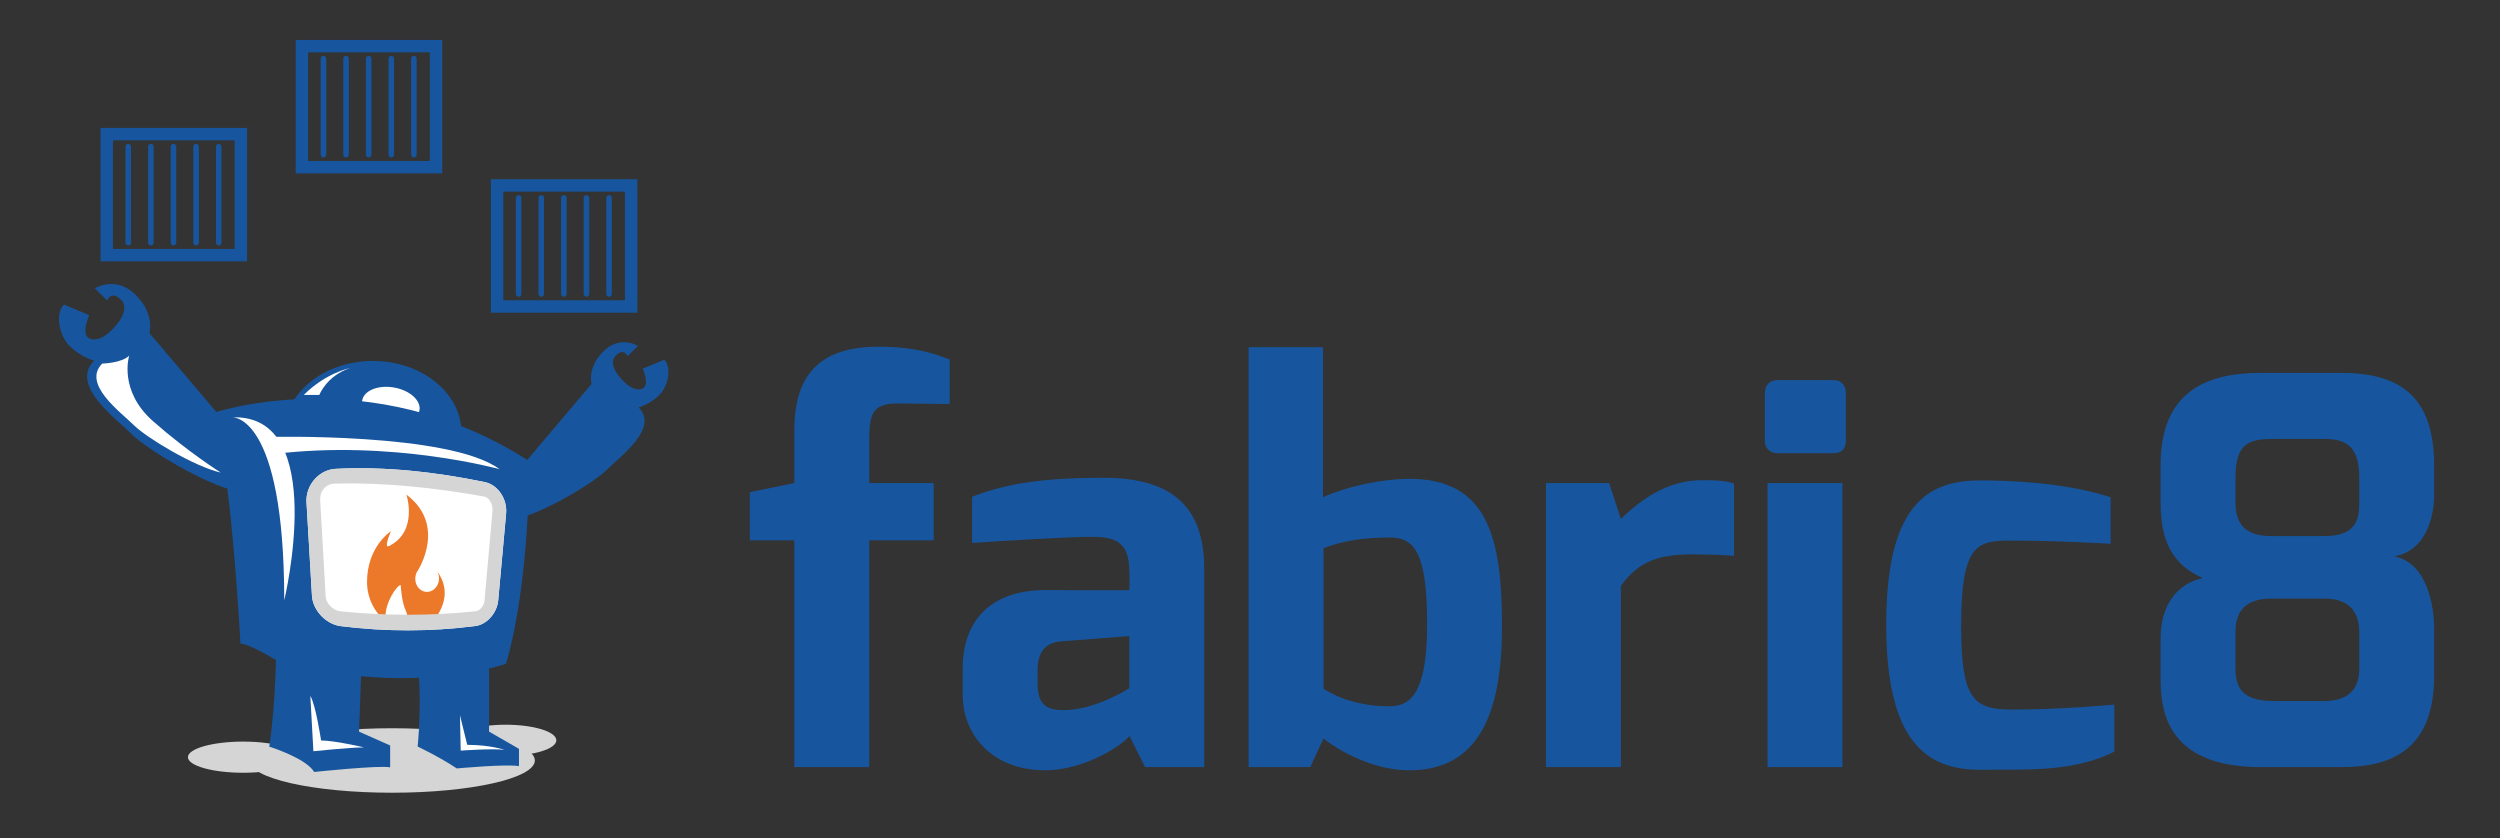 <svg xmlns="http://www.w3.org/2000/svg" xmlns:xlink="http://www.w3.org/1999/xlink" id="Layer_1" width="1077" height="361" x="0" y="0" enable-background="new 0 0 1077 361" version="1.1" viewBox="0 0 1077 361" xml:space="preserve"><rect x="0" y="0" width="1077" height="361" fill="#333333" stroke="none"/><g><g><path fill="#17569E" d="M118.734,207.659c0,0-3.508,7.012-17.187,3.856s-38.229-17.886-44.892-24.55 c-6.664-6.664-26.654-21.042-16.131-31.565c0,0-5.963-1.752-10.523-6.312c-4.563-4.563-6.315-14.027-2.459-17.887l10.878,4.56 c0,0-3.859,8.764,0.352,10.167c4.208,1.4,8.063-2.456,9.819-4.211c1.752-1.752,7.715-8.412,3.504-12.62 c-4.208-4.208-5.96,0.352-5.96,0.352l-5.26-5.26c0,0,9.116-5.611,17.535,2.804c8.416,8.416,5.959,16.479,5.959,16.479 L118.734,207.659z"/><path fill="#FFF" d="M95.12,203.601c-11.447-2.639-31.999-14.971-37.577-20.548c-5.578-5.578-22.307-17.617-13.502-26.421 c0,0,8.374-0.188,11.605-3.414c0,0-4.725,14.993,10.246,28.203C80.865,194.631,95.12,203.601,95.12,203.601z"/><path fill="#17569E" d="M208.638,219.957c0,0,2.984,5.963,14.611,3.279c11.627-2.685,32.497-15.21,38.161-20.874 c5.668-5.664,22.659-17.887,13.716-26.83c0,0,5.069-1.494,8.943-5.368c3.879-3.878,5.369-11.927,2.093-15.206l-9.246,3.875 c0,0,3.282,7.457-0.3,8.651c-3.574,1.19-6.854-2.089-8.348-3.583c-1.49-1.49-6.555-7.153-2.98-10.729 c3.579-3.583,5.069,0.292,5.069,0.292l4.474-4.474c0,0-7.757-4.769-14.91,2.389c-7.154,7.157-5.065,14.016-5.065,14.016 L208.638,219.957z"/><g><ellipse cx="168.91" cy="327.615" fill="#D5D5D5" rx="61.5" ry="13.889"/><path fill="#D5D5D5" d="M128.568,326.193c0-3.707-10.654-6.713-23.805-6.713c-13.147,0-23.805,3.006-23.805,6.713 c0,3.709,10.657,6.711,23.805,6.711C117.915,332.904,128.568,329.902,128.568,326.193z"/><ellipse cx="217.845" cy="318.92" fill="#D5D5D5" rx="21.823" ry="6.713"/></g><path fill="#17569E" d="M179.981,286.381c0,0,1.936,13.416-0.045,35.242c0,0,9.426,4.461,16.861,9.422 c0,0,21.33-1.984,26.784-0.992v-7.441l-12.896-7.439v-27.275L179.981,286.381z"/><path fill="#17569E" d="M198.827,186.497c0,17.119-17.102,30.997-38.188,30.997c-21.091,0-38.191-13.877-38.191-30.997 c0-17.123,17.1-31,38.191-31C181.726,155.497,198.827,169.374,198.827,186.497z"/><path fill="#FFF" d="M180.712,176.756c-0.73,4.249-6.848,6.746-13.668,5.574c-6.812-1.172-11.75-5.57-11.017-9.819 c0.726-4.249,6.847-6.75,13.663-5.578C176.508,168.105,181.441,172.5,180.712,176.756z"/><path fill="#17569E" d="M227.921,198.645c0,0,0.662,50.925-9.92,87.295c0,0-42.32,15.209-99.851-1.98 c0,0-10.583-6.616-14.551-6.616c0,0-4.631-86.627-12.563-99.194C91.036,178.149,159.149,154.34,227.921,198.645z"/><g><g><path fill="#FFF" d="M214.646,258.468c-0.427,5.422-4.758,10.531-9.812,11.221c-19.294,2.475-38.828,2.477-58.129,0.037 c-6.428-0.865-11.979-6.922-12.316-13.154c-0.786-13.59-1.568-27.006-2.354-40.231c-0.4-7.146,5.185-13.885,12.383-14.349 c21.439-1.101,43.189,1.292,64.598,5.735c5.559,1.224,9.534,7.315,9.029,13.398C216.915,233.328,215.78,245.787,214.646,258.468 z"/></g><path fill="#EC7929" d="M188.498,246.351c0,0.033,0,0.064,0,0.094c0.408,0.812,0.637,1.736,0.64,2.732 c0,3.133-2.291,5.758-5.121,5.822c-2.826,0.062-5.121-2.494-5.121-5.672c0-1.4,0.449-2.688,1.198-3.688 c0-0.068,12.507-19.425-5.005-32.538c0.004,0.003,5.076,15.408-7.037,21.896c0-0.008-3.344,2.65,0.348-6.144 c-0.004,0.007-10.287,6.562-10.283,21.881c0,6.939,3.264,13.252,8.194,17.006c-0.153-0.641-0.247-1.373-0.247-2.23 c0-6.23,5.013-13.484,6.562-13.484c-0.004,0,0.385,7.449,2.164,10.969c1.407,2.965,0.55,6.258-1.307,7.898 c0.83,0.143,1.677,0.236,2.541,0.232c4.74-0.02,9.041-2.258,12.242-5.746c0.004,0-0.004-0.023-0.004-0.027 C194.226,256.347,190.771,249.519,188.498,246.351z"/><g><path fill="#D5D5D5" d="M143.43,208.389c0.172-0.019,0.348-0.03,0.524-0.037c21.439-0.603,43.189,1.729,64.602,5.555 c1.098,0.195,1.864,0.955,2.317,1.554c0.947,1.254,1.415,2.938,1.288,4.653c-1.139,12.604-2.272,25.429-3.41,38.444 c0,0.016,0,0.027,0,0.039c-0.004,0.01-0.004,0.025-0.004,0.037c-0.18,2.32-1.958,4.492-3.897,4.701 c-19.294,2.006-38.827,2-58.133,0.012c-3.32-0.355-6.255-3.369-6.42-6.51c-0.79-13.982-1.576-27.811-2.362-41.478 c-0.093-1.786,0.431-3.474,1.49-4.77C140.428,209.362,141.851,208.568,143.43,208.389 M143.427,202.088 c-6.712,1.015-11.773,7.427-11.392,14.252c0.786,13.226,1.568,26.642,2.354,40.231c0.337,6.232,5.889,12.289,12.316,13.154 c19.301,2.439,38.835,2.438,58.129-0.037c0.008,0,0.012-0.004,0.019-0.004c5.042-0.697,9.366-5.799,9.793-11.217 c1.134-12.682,2.269-25.14,3.399-37.344c0.505-6.083-3.471-12.174-9.029-13.398c-21.409-4.443-43.159-6.835-64.598-5.735 C144.082,202.01,143.752,202.04,143.427,202.088L143.427,202.088z"/></g></g><path fill="#FFF" d="M100.129,179.8c0,0,22.319-1.486,22.319,78.86C122.448,258.66,141.791,178.313,100.129,179.8z"/><path fill="#FFF" d="M115.504,188.23c0,0,78.362-1.98,99.689,13.889c0,0-46.622-12.896-97.706-6.454L115.504,188.23z"/><path fill="#FFF" d="M130.878,170.126h6.697c0,0,3.025-8.075,13.084-11.526C150.659,158.6,140.428,160.581,130.878,170.126z"/><path fill="#17569E" d="M118.978,278.498c0,0,0,23.311-2.976,43.151c0,0,15.869,4.961,19.343,10.912 c0,0,28.267-2.977,32.733-1.984v-9.422l-13.39-5.951l0.992-28.271L118.978,278.498z"/><path fill="#FFF" d="M133.689,299.828l1.322,23.805c0,0,15.543-1.65,21.821-1.65c0,0-12.563-2.98-18.512-2.98 C138.32,319.002,136.003,303.463,133.689,299.828z"/><path fill="#FFF" d="M198.146,308.152l0.329,15.211c0,0,13.889-0.992,18.849-0.33c0,0-6.117-2.148-16.041-2.152 L198.146,308.152z"/></g><g><path fill="#17569E" d="M43.303,55.096v57.5h63.116v-57.5H43.303z M101.073,107.25h-52.42V60.45h52.42V107.25z"/><g><line x1="64.997" x2="64.997" y1="104.541" y2="63.152" fill="#17569E"/><path fill="#17569E" d="M64.997,105.731c-0.659,0-1.19-0.532-1.19-1.19V63.152c0-0.659,0.532-1.19,1.19-1.19 c0.655,0,1.19,0.532,1.19,1.19v41.388C66.187,105.199,65.651,105.731,64.997,105.731z"/></g><g><line x1="55.256" x2="55.256" y1="104.541" y2="63.152" fill="#17569E"/><path fill="#17569E" d="M55.256,105.731c-0.659,0-1.19-0.532-1.19-1.19V63.152c0-0.659,0.532-1.19,1.19-1.19 c0.659,0,1.19,0.532,1.19,1.19v41.388C56.446,105.199,55.915,105.731,55.256,105.731z"/></g><g><line x1="74.733" x2="74.733" y1="104.541" y2="63.152" fill="#17569E"/><path fill="#17569E" d="M74.733,105.731c-0.651,0-1.19-0.532-1.19-1.19V63.152c0-0.659,0.539-1.19,1.19-1.19 c0.663,0,1.194,0.532,1.194,1.19v41.388C75.928,105.199,75.396,105.731,74.733,105.731z"/></g><g><line x1="84.478" x2="84.478" y1="104.541" y2="63.152" fill="#17569E"/><path fill="#17569E" d="M84.478,105.731c-0.659,0-1.19-0.532-1.19-1.19V63.152c0-0.659,0.532-1.19,1.19-1.19 c0.655,0,1.19,0.532,1.19,1.19v41.388C85.668,105.199,85.133,105.731,84.478,105.731z"/></g><g><line x1="94.218" x2="94.218" y1="104.541" y2="63.152" fill="#17569E"/><path fill="#17569E" d="M94.218,105.731c-0.659,0-1.19-0.532-1.19-1.19V63.152c0-0.659,0.532-1.19,1.19-1.19 s1.19,0.532,1.19,1.19v41.388C95.409,105.199,94.877,105.731,94.218,105.731z"/></g></g><g><path fill="#17569E" d="M127.386,17.205v57.493h63.115V17.205H127.386z M185.155,69.355h-52.42V22.55h52.42V69.355z"/><g><line x1="149.079" x2="149.079" y1="66.645" y2="25.25" fill="#17569E"/><path fill="#17569E" d="M149.079,67.832c-0.659,0-1.19-0.531-1.19-1.187V25.25c0-0.655,0.532-1.19,1.19-1.19 c0.655,0,1.19,0.535,1.19,1.19v41.396C150.27,67.3,149.734,67.832,149.079,67.832z"/></g><g><line x1="139.339" x2="139.339" y1="66.645" y2="25.25" fill="#17569E"/><path fill="#17569E" d="M139.339,67.832c-0.659,0-1.19-0.531-1.19-1.187V25.25c0-0.655,0.531-1.19,1.19-1.19 c0.655,0,1.19,0.535,1.19,1.19v41.396C140.529,67.3,139.994,67.832,139.339,67.832z"/></g><g><line x1="158.82" x2="158.82" y1="66.645" y2="25.25" fill="#17569E"/><path fill="#17569E" d="M158.82,67.832c-0.655,0-1.19-0.531-1.19-1.187V25.25c0-0.655,0.535-1.19,1.19-1.19 c0.659,0,1.191,0.535,1.191,1.19v41.396C160.011,67.3,159.479,67.832,158.82,67.832z"/></g><g><line x1="168.557" x2="168.557" y1="66.645" y2="25.25" fill="#17569E"/><path fill="#17569E" d="M168.557,67.832c-0.655,0-1.187-0.531-1.187-1.187V25.25c0-0.655,0.531-1.19,1.187-1.19 c0.659,0,1.19,0.535,1.19,1.19v41.396C169.747,67.3,169.216,67.832,168.557,67.832z"/></g><g><line x1="178.301" x2="178.301" y1="66.645" y2="25.25" fill="#17569E"/><path fill="#17569E" d="M178.301,67.832c-0.659,0-1.19-0.531-1.19-1.187V25.25c0-0.655,0.531-1.19,1.19-1.19 s1.19,0.535,1.19,1.19v41.396C179.491,67.3,178.96,67.832,178.301,67.832z"/></g></g><g><path fill="#17569E" d="M211.468,77.213v57.5h63.115v-57.5H211.468z M269.237,129.367h-52.42V82.559h52.42V129.367z"/><g><line x1="233.158" x2="233.158" y1="126.653" y2="85.261" fill="#17569E"/><path fill="#17569E" d="M233.158,127.844c-0.655,0-1.187-0.532-1.187-1.19V85.261c0-0.659,0.531-1.19,1.187-1.19 c0.659,0,1.19,0.532,1.19,1.19v41.392C234.349,127.312,233.817,127.844,233.158,127.844z"/></g><g><line x1="223.421" x2="223.421" y1="126.653" y2="85.261" fill="#17569E"/><path fill="#17569E" d="M223.421,127.844c-0.658,0-1.189-0.532-1.189-1.19V85.261c0-0.659,0.531-1.19,1.189-1.19 c0.655,0,1.191,0.532,1.191,1.19v41.392C224.612,127.312,224.076,127.844,223.421,127.844z"/></g><g><line x1="242.902" x2="242.902" y1="126.653" y2="85.261" fill="#17569E"/><path fill="#17569E" d="M242.902,127.844c-0.659,0-1.19-0.532-1.19-1.19V85.261c0-0.659,0.531-1.19,1.19-1.19 s1.19,0.532,1.19,1.19v41.392C244.093,127.312,243.562,127.844,242.902,127.844z"/></g><g><line x1="252.64" x2="252.64" y1="126.653" y2="85.261" fill="#17569E"/><path fill="#17569E" d="M252.64,127.844c-0.655,0-1.191-0.532-1.191-1.19V85.261c0-0.659,0.536-1.19,1.191-1.19 c0.658,0,1.189,0.532,1.189,1.19v41.392C253.829,127.312,253.298,127.844,252.64,127.844z"/></g><g><line x1="262.384" x2="262.384" y1="126.653" y2="85.261" fill="#17569E"/><path fill="#17569E" d="M262.384,127.844c-0.659,0-1.19-0.532-1.19-1.19V85.261c0-0.659,0.531-1.19,1.19-1.19 c0.654,0,1.19,0.532,1.19,1.19v41.392C263.574,127.312,263.038,127.844,262.384,127.844z"/></g></g><g><path fill="#17569E" d="M323.034,212.026l19.17-3.914v-22.813c0-20.937,8.417-35.939,36.071-35.939 c11.298,0,20.839,1.439,30.871,5.53v19.145c-0.229,0-22.006-0.228-22.006-0.228c-12.977-0.228-12.671,6.27-12.671,19.093v15.213 h27.763v24.657h-27.763v97.691h-32.265V232.77h-19.17V212.026z"/><path fill="#17569E" d="M414.729,287.757c0-17.796,9.617-33.561,35.854-33.561c0,0,35.941,0.239,35.941,0c0,0,0.229-7.601,0-7.829 c0-13.057-6.106-15.104-16.355-15.104c-10.633,0-41.328,1.917-51.383,2.639V213.99c16.105-6.259,32.932-8.079,55.743-8.176 c26.345-0.113,44.251,8.995,44.251,39.273v85.374h-25.475l-6.781-13.479c-1.352,2.663-18.526,15.242-37.215,14.86 c-23.545-0.632-34.58-16.658-34.58-32.57V287.757z M458.434,305.923c13.5,0,28.09-9.473,28.09-9.473v-22.433l-29.604,2.293 c-8.518,0.796-9.924,7.106-9.924,12.454v5.94C446.995,304.875,452.502,305.923,458.434,305.923z"/><path fill="#17569E" d="M537.905,149.586h32.049v64.63c11.21-5.103,26.793-7.947,37.163-7.947 c33.902,0,39.943,25.55,39.943,63.595c0,37.105-9.836,61.979-39.943,61.979c-14.525,0-29.29-7.556-36.934-13.706l-5.736,12.324 h-26.542V149.586z M598.754,304.268c10.412,0,16.051-8.387,16.051-35.667c0-31.234-5.879-37.043-16.051-37.043 c-11.156,0-20.142,1.332-28.57,4.603v60.562C577.062,301.161,586.639,304.268,598.754,304.268z"/><path fill="#17569E" d="M666.013,208.112h27.194l5.069,15.44c8.474-8.187,19.881-16.692,35.091-16.692 c5.291,0,10.372,0.204,13.632,1.457v31.143c-3.26-0.313-10.741-0.632-17.688-0.632c-13.346,0-23.061,2.185-31.034,13.621v78.012 h-32.264V208.112z"/><path fill="#17569E" d="M760.301,169.522c0-3.459,1.844-5.757,5.518-5.757h24.197c3.459,0,5.172,2.532,5.172,5.757v20.424 c0,3.454-1.943,5.297-5.172,5.297h-24.197c-3.213,0-5.518-2.07-5.518-5.297V169.522z M761.459,208.112h32.266v122.349h-32.266 V208.112z"/><path fill="#17569E" d="M852.914,206.969c11.984,0,36.158,0.706,56.343,7.248v20.043c0,0-22.017-1.371-42.526-1.371 c-14.841,0-21.875,0.882-21.875,36.952c0,31.32,5.291,35.853,21.875,35.853c21.198,0,44.131-2.155,44.131-2.155v20.248 c-17.895,9.103-38.82,7.601-57.947,7.828c-22.8,0-40.323-11.93-40.323-62.451C812.591,218.757,829.414,206.969,852.914,206.969z"/><path fill="#17569E" d="M930.783,274.933c0-14.013,6.946-23.434,18.188-25.92c-16.029-6.975-18.188-20.299-18.188-33.527v-14.975 c0-31.632,19.354-39.853,43.073-39.853h34.914c26.052,0,39.857,11.003,39.857,39.984v12.312 c0.107,5.701-1.57,24.032-17.273,26.728c14.341,2.68,17.381,21.665,17.273,31.564v19.804c0,34.142-21.165,39.411-40.087,39.411 h-34.685c-41.907,0-43.073-26.291-43.073-38.647V274.933z M978.425,230.926h23.073c13.143,0,14.875-6.764,14.875-14.286V205.78 c0-13.751-5.921-16.687-15.08-16.687h-21.721c-10.438,0-16.533,1.53-16.533,16.687v10.861 C963.039,228.526,970.594,230.926,978.425,230.926z M979.572,302.009h21.622c10.033,0,15.179-4.763,15.179-13.813v-15.953 c0-9.206-5.115-14.36-14.625-14.36h-23.323c-10.087,0-15.386,4.5-15.386,14.36v15.953 C963.039,297.702,967.563,302.009,979.572,302.009z"/></g></g></svg>